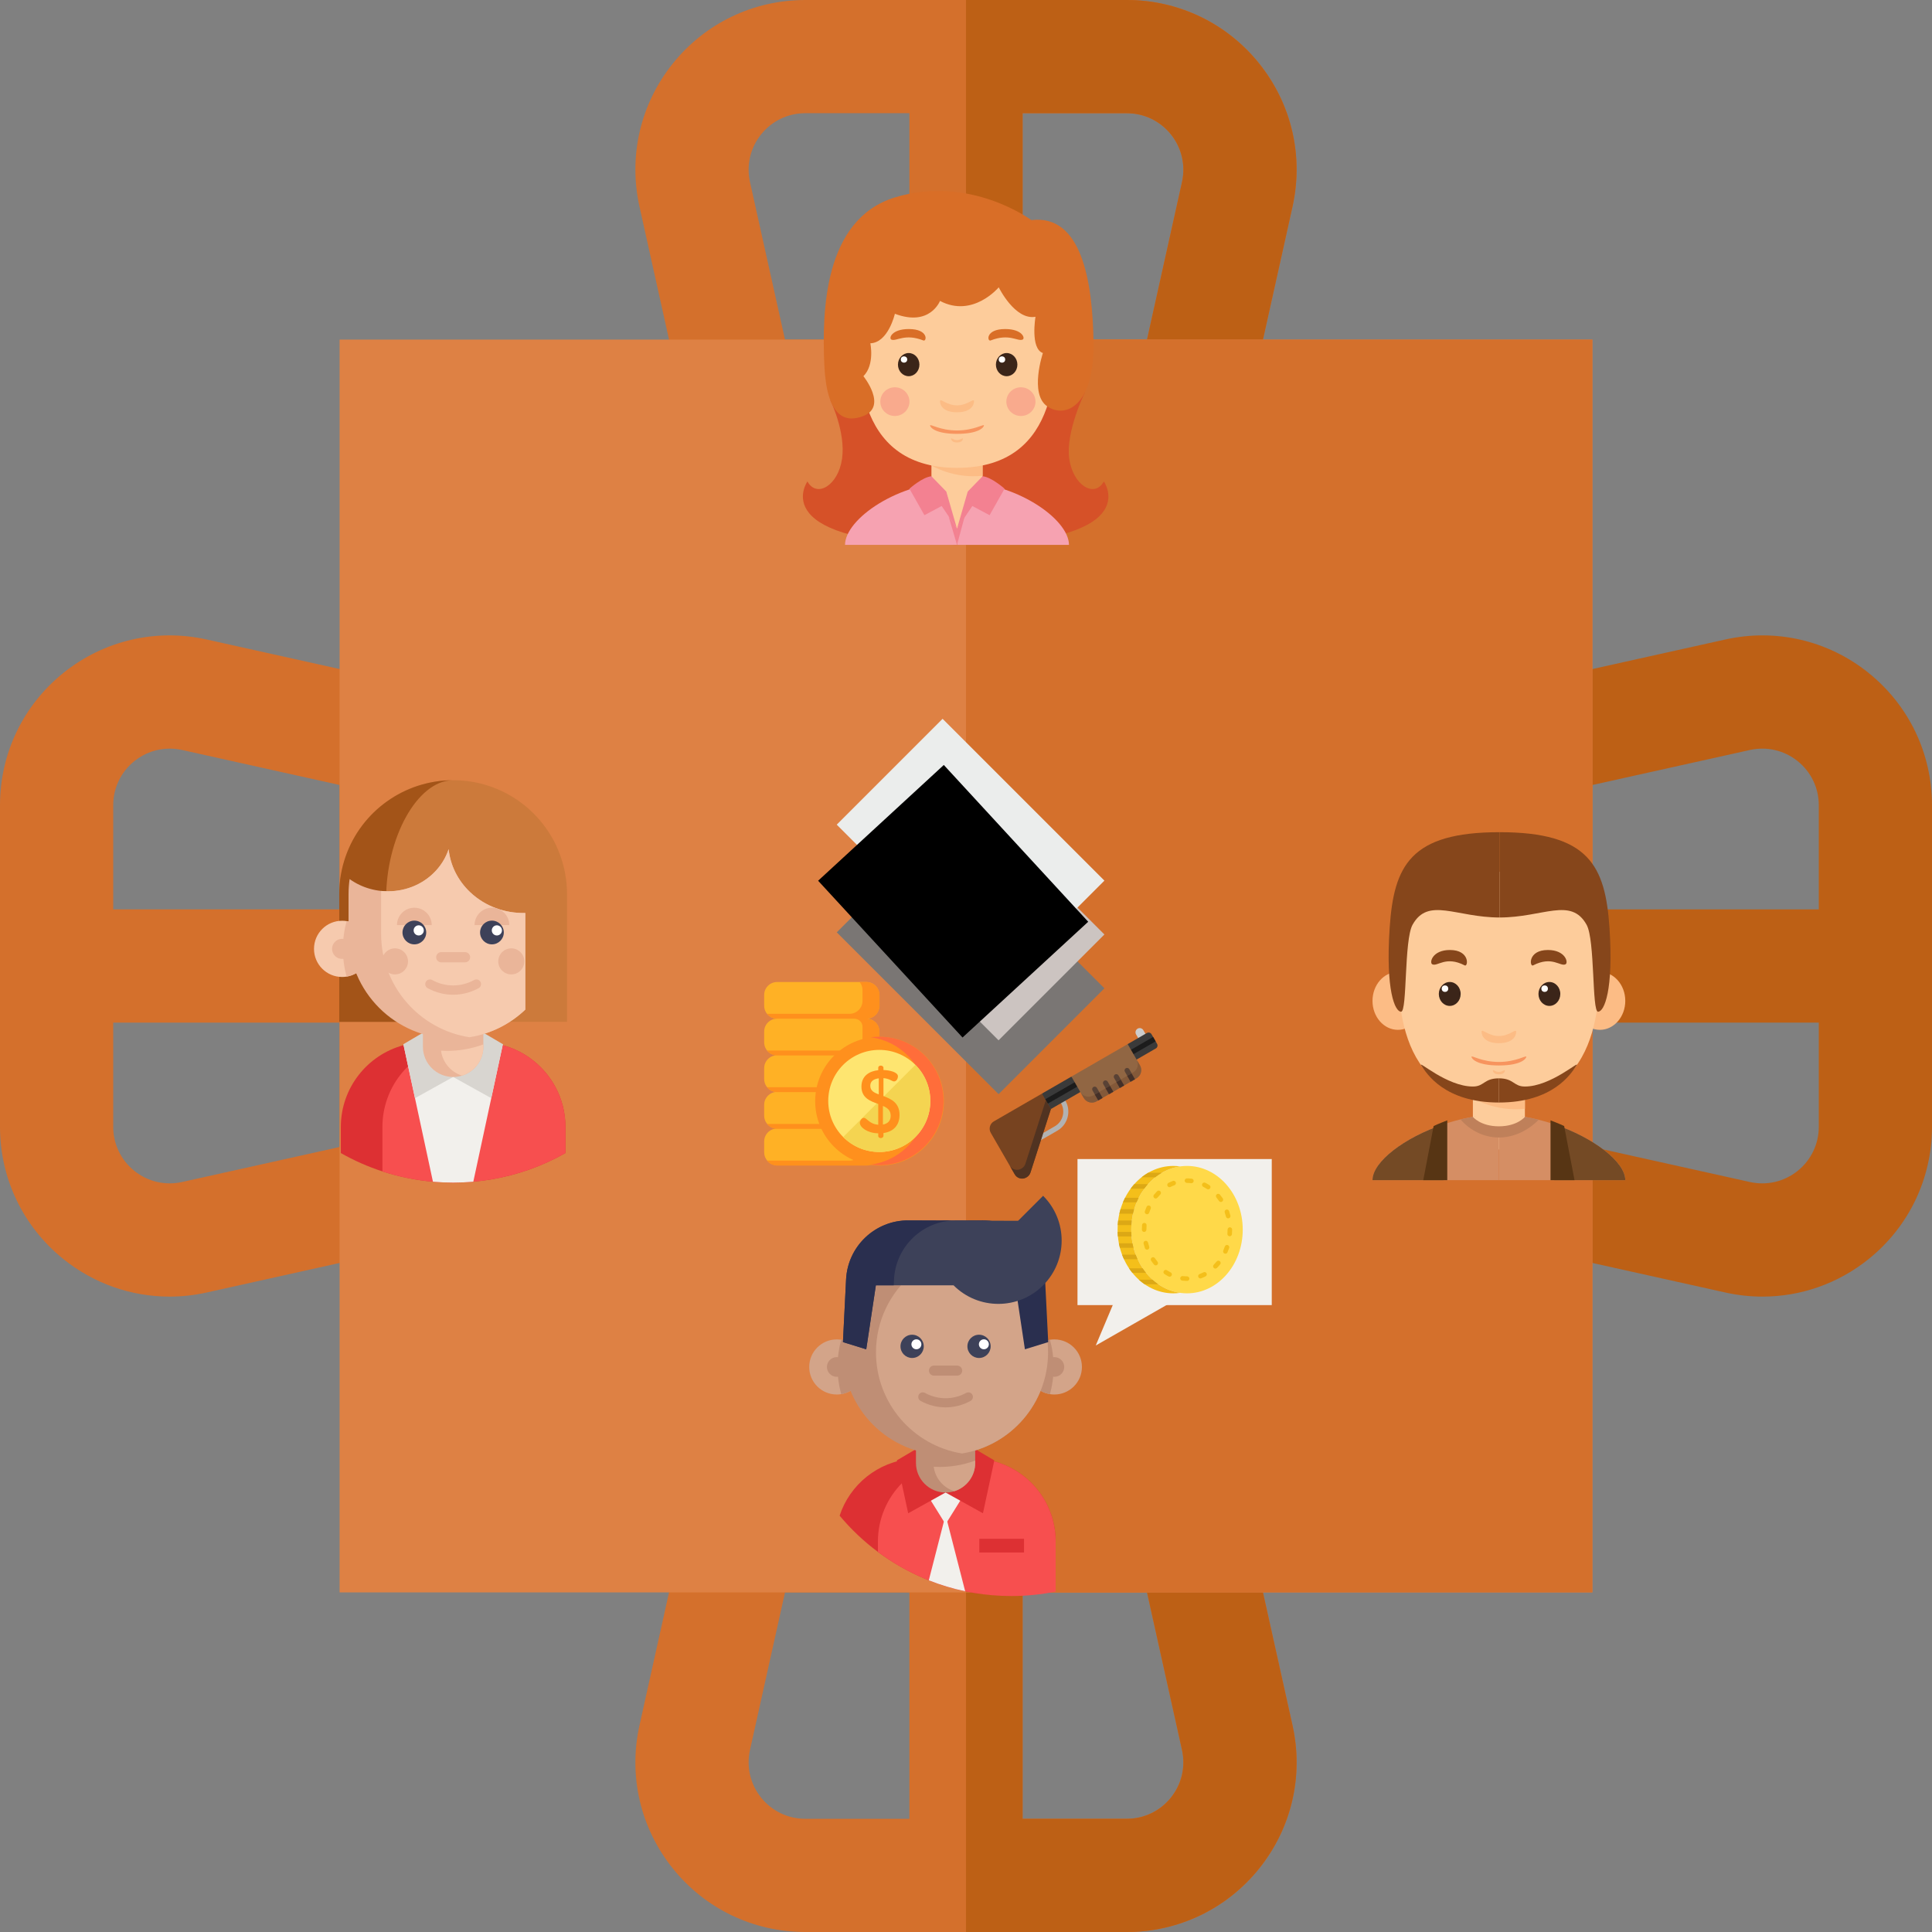 <?xml version="1.0" encoding="UTF-8" standalone="no"?>
<!-- Generator: Adobe Illustrator 19.0.0, SVG Export Plug-In . SVG Version: 6.00 Build 0)  -->

<svg
   xmlns:dc="http://purl.org/dc/elements/1.1/"
   xmlns:cc="http://creativecommons.org/ns#"
   xmlns:rdf="http://www.w3.org/1999/02/22-rdf-syntax-ns#"
   xmlns:svg="http://www.w3.org/2000/svg"
   xmlns="http://www.w3.org/2000/svg"
   xmlns:sodipodi="http://sodipodi.sourceforge.net/DTD/sodipodi-0.dtd"
   xmlns:inkscape="http://www.inkscape.org/namespaces/inkscape"
   version="1.1"
   id="Capa_1"
   x="0px"
   y="0px"
   viewBox="0 0 512 512"
   style="enable-background:new 0 0 512 512;"
   xml:space="preserve"
   sodipodi:docname="challenge02.svg"
   inkscape:version="0.92.4 (f8dce91, 2019-08-02)"
   inkscape:export-filename="/home/catalyst13/Documents/Kickstart/Homework/django_site/gun_on_the_mantle/static/img/setup.png"
   inkscape:export-xdpi="187.5"
   inkscape:export-ydpi="187.5"><rect x="0" y="0" width="512" height="512" fill="#808080" stroke="none"/><defs
   id="defs55" /><sodipodi:namedview
   pagecolor="#ffffff"
   bordercolor="#666666"
   borderopacity="1"
   objecttolerance="10"
   gridtolerance="10"
   guidetolerance="10"
   inkscape:pageopacity="0"
   inkscape:pageshadow="2"
   inkscape:window-width="1853"
   inkscape:window-height="1025"
   id="namedview53"
   showgrid="false"
   inkscape:zoom="1.6484375"
   inkscape:cx="251.34622"
   inkscape:cy="280.2654"
   inkscape:window-x="67"
   inkscape:window-y="27"
   inkscape:window-maximized="1"
   inkscape:current-layer="g8689" />
<g
   id="g6">
	<path
   style="fill:#D4702C;"
   d="M298.602,0h-85.203c-13.722,0-26.516,6.139-35.102,16.842s-11.803,24.525-8.826,37.919L183.967,120   h144.065l14.497-65.238c2.978-13.395-0.239-27.216-8.825-37.919S312.323,0,298.602,0z M198.755,48.254   c-0.992-4.465,0.08-9.072,2.942-12.64C204.56,32.046,208.824,30,213.398,30H241v60h-32.967L198.755,48.254z M313.244,48.254   L303.968,90H271V30h27.602c4.574,0,8.839,2.046,11.701,5.614C313.164,39.182,314.236,43.789,313.244,48.254z"
   id="path2" />
	<path
   style="fill:#D4702C;"
   d="M328.032,392H183.967l-14.497,65.238c-2.977,13.395,0.24,27.216,8.826,37.919   S199.677,512,213.398,512h85.203c13.722,0,26.517-6.139,35.103-16.843s11.803-24.525,8.825-37.919L328.032,392z M201.698,476.386   c-2.862-3.568-3.935-8.175-2.942-12.64L208.033,422H241v60h-27.602C208.824,482,204.56,479.954,201.698,476.386z M310.303,476.386   c-2.862,3.568-7.127,5.614-11.701,5.614H271v-60h32.968l9.276,41.747C314.236,468.211,313.164,472.818,310.303,476.386z"
   id="path4" />
</g>
<g
   id="g12">
	<path
   style="fill:#BD6015;"
   d="M256,120h72.032l14.497-65.238c2.978-13.395-0.239-27.216-8.825-37.919S312.323,0,298.602,0H256V120   z M298.602,30c4.574,0,8.839,2.046,11.701,5.614c2.861,3.568,3.934,8.174,2.941,12.64L303.968,90H271V30H298.602z"
   id="path8" />
	<path
   style="fill:#BD6015;"
   d="M328.032,392H256v120h42.602c13.722,0,26.517-6.139,35.103-16.843s11.803-24.525,8.825-37.919   L328.032,392z M310.303,476.386c-2.862,3.568-7.127,5.614-11.701,5.614H271v-60h32.968l9.276,41.747   C314.236,468.211,313.164,472.818,310.303,476.386z"
   id="path10" />
</g>
<path
   style="fill:#D4702C;"
   d="M16.842,178.296C6.139,186.882,0,199.677,0,213.398v85.203c0,13.722,6.139,26.516,16.842,35.102  c8.089,6.489,17.958,9.911,28.079,9.911c3.271,0,6.568-0.357,9.84-1.085L120,328.033V183.967L54.762,169.47  C41.367,166.491,27.546,169.71,16.842,178.296z M48.254,313.245c-4.466,0.991-9.072-0.081-12.64-2.942  C32.046,307.44,30,303.176,30,298.602V271h60v32.967L48.254,313.245z M90,241H30v-27.602c0-4.574,2.046-8.839,5.614-11.701  c2.696-2.163,5.986-3.304,9.359-3.304c1.09,0,2.189,0.119,3.28,0.361L90,208.033V241z"
   id="path14" />
<path
   style="fill:#BD6015;"
   d="M495.157,178.296c-10.703-8.586-24.526-11.803-37.919-8.826L392,183.967v144.065l65.238,14.497  c3.272,0.728,6.568,1.085,9.841,1.085c10.119,0,19.99-3.423,28.078-9.911c10.704-8.586,16.843-21.38,16.843-35.102v-85.203  C512,199.677,505.861,186.882,495.157,178.296z M463.746,198.755c4.466-0.991,9.071,0.08,12.64,2.942  c3.568,2.862,5.614,7.126,5.614,11.701V241h-60v-32.967L463.746,198.755z M476.386,310.302c-3.567,2.862-8.172,3.935-12.64,2.942  L422,303.967V271h60v27.602C482,303.176,479.954,307.44,476.386,310.302z"
   id="path16" />
<path
   style="fill:#DE8144;"
   d="M422,422H90V90h332V422z"
   id="path18" />
<path
   style="fill:#D4702C;"
   d="M422,422H256V90h166V422z"
   id="path20" />
<g
   id="g22">
</g>
<g
   id="g24">
</g>
<g
   id="g26">
</g>
<g
   id="g28">
</g>
<g
   id="g30">
</g>
<g
   id="g32">
</g>
<g
   id="g34">
</g>
<g
   id="g36">
</g>
<g
   id="g38">
</g>
<g
   id="g40">
</g>
<g
   id="g42">
</g>
<g
   id="g44">
</g>
<g
   id="g46">
</g>
<g
   id="g48">
</g>
<g
   id="g50">
</g>
<rect
   x="-392.159"
   y="-17.912"
   transform="rotate(-135)"
   style="fill:#7a7674;stroke-width:0.194"
   width="60.648"
   height="39.666"
   id="rect2" /><rect
   x="-382.068"
   y="-7.822"
   transform="rotate(-135)"
   style="fill:#ccc4c1;stroke-width:0.194"
   width="60.648"
   height="39.666"
   id="rect4" /><rect
   x="-371.977"
   y="2.267"
   transform="rotate(-135)"
   style="fill:#ebedec;stroke-width:0.194"
   width="60.648"
   height="39.666"
   id="rect6" /><g
   transform="matrix(0.194,0,0,0.194,207.477,190.49)"
   id="g12-3" /><g
   transform="matrix(0.194,0,0,0.194,207.477,190.49)"
   id="g14" /><g
   transform="matrix(0.194,0,0,0.194,207.477,190.49)"
   id="g16" /><g
   transform="matrix(0.194,0,0,0.194,207.477,190.49)"
   id="g18" /><g
   transform="matrix(0.194,0,0,0.194,207.477,190.49)"
   id="g20" /><g
   transform="matrix(0.194,0,0,0.194,207.477,190.49)"
   id="g22-6" /><g
   transform="matrix(0.194,0,0,0.194,207.477,190.49)"
   id="g24-7" /><g
   transform="matrix(0.194,0,0,0.194,207.477,190.49)"
   id="g26-5" /><g
   transform="matrix(0.194,0,0,0.194,207.477,190.49)"
   id="g28-3" /><g
   transform="matrix(0.194,0,0,0.194,207.477,190.49)"
   id="g30-5" /><g
   transform="matrix(0.194,0,0,0.194,207.477,190.49)"
   id="g32-6" /><g
   transform="matrix(0.194,0,0,0.194,207.477,190.49)"
   id="g34-2" /><g
   transform="matrix(0.194,0,0,0.194,207.477,190.49)"
   id="g36-9" /><g
   transform="matrix(0.194,0,0,0.194,207.477,190.49)"
   id="g38-1" /><g
   transform="matrix(0.194,0,0,0.194,207.477,190.49)"
   id="g40-2" /><g
   transform="matrix(0.194,0,0,0.194,207.477,190.49)"
   id="g42-7" /><flowRoot
   xml:space="preserve"
   id="flowRoot3772"
   style="font-style:normal;font-variant:normal;font-weight:normal;font-stretch:normal;font-size:85.333px;line-height:1.25;font-family:'Abyssinica SIL';-inkscape-font-specification:'Abyssinica SIL';letter-spacing:0px;word-spacing:0px;fill:#000000;fill-opacity:1;stroke:none"
   transform="matrix(0.14,0.152,-0.152,0.14,242.333,160.527)"><flowRegion
     id="flowRegion3774"
     style="font-size:85.333px"><rect
       id="rect3776"
       width="273.349"
       height="219.113"
       x="175.724"
       y="110.641"
       style="font-size:85.333px" /></flowRegion><flowPara
     id="flowPara3778"
     style="font-style:normal;font-variant:normal;font-weight:normal;font-stretch:normal;font-size:85.333px;font-family:'Courier Prime';-inkscape-font-specification:'Courier Prime'">DECK</flowPara></flowRoot><path
   inkscape:connector-curvature="0"
   style="fill:#ffb125;stroke-width:0.095"
   d="m 233.017,266.525 v -2.851 c 0,-1.893 -1.535,-3.428 -3.428,-3.428 h -23.648 c -1.893,0 -3.428,1.535 -3.428,3.428 v 2.851 c 0,1.893 1.535,3.428 3.428,3.428 -1.893,0 -3.428,1.535 -3.428,3.428 v 2.851 c 0,1.893 1.535,3.428 3.428,3.428 -1.893,0 -3.428,1.535 -3.428,3.428 v 2.851 c 0,1.893 1.535,3.428 3.428,3.428 -1.893,0 -3.428,1.535 -3.428,3.428 v 2.851 c 0,1.893 1.535,3.428 3.428,3.428 -1.893,0 -3.428,1.535 -3.428,3.428 v 2.851 c 0,1.893 1.535,3.428 3.428,3.428 h 23.648 c 1.893,0 3.428,-1.535 3.428,-3.428 v -2.851 c 0,-1.893 -1.535,-3.428 -3.428,-3.428 1.893,0 3.428,-1.535 3.428,-3.428 v -2.851 c 0,-1.893 -1.535,-3.428 -3.428,-3.428 1.893,0 3.428,-1.535 3.428,-3.428 v -2.851 c 0,-1.893 -1.535,-3.428 -3.428,-3.428 1.893,0 3.428,-1.535 3.428,-3.428 v -2.851 c 0,-1.893 -1.535,-3.428 -3.428,-3.428 1.893,0 3.428,-1.535 3.428,-3.428 z"
   id="path2-0" /><g
   transform="matrix(0.095,0,0,0.095,202.009,260.246)"
   id="g8"><path
     inkscape:connector-curvature="0"
     style="fill:#ff901d"
     d="m 315.316,92.977 c 0.006,-0.005 0.011,-0.011 0.017,-0.016 0.421,-0.384 0.833,-0.777 1.235,-1.18 0.011,-0.011 0.021,-0.023 0.032,-0.034 0.396,-0.398 0.784,-0.805 1.162,-1.221 0.023,-0.025 0.044,-0.052 0.066,-0.077 0.364,-0.403 0.72,-0.813 1.066,-1.233 0.049,-0.06 0.095,-0.123 0.144,-0.183 0.316,-0.388 0.627,-0.78 0.927,-1.182 0.057,-0.077 0.11,-0.157 0.166,-0.234 0.286,-0.39 0.569,-0.782 0.84,-1.183 0.057,-0.085 0.11,-0.174 0.167,-0.26 0.263,-0.397 0.523,-0.796 0.771,-1.204 0.074,-0.123 0.142,-0.25 0.215,-0.374 0.223,-0.377 0.445,-0.754 0.654,-1.139 0.072,-0.133 0.137,-0.271 0.208,-0.405 0.2,-0.381 0.401,-0.762 0.589,-1.151 0.078,-0.163 0.148,-0.331 0.224,-0.496 0.17,-0.366 0.341,-0.732 0.499,-1.105 0.076,-0.181 0.143,-0.366 0.216,-0.548 0.146,-0.362 0.295,-0.723 0.43,-1.091 0.08,-0.219 0.149,-0.443 0.224,-0.663 0.116,-0.338 0.237,-0.673 0.343,-1.015 0.08,-0.256 0.146,-0.518 0.22,-0.777 0.089,-0.312 0.185,-0.622 0.266,-0.937 0.079,-0.309 0.145,-0.624 0.216,-0.937 0.062,-0.271 0.131,-0.538 0.187,-0.811 0.067,-0.327 0.119,-0.66 0.177,-0.99 0.046,-0.263 0.1,-0.524 0.141,-0.79 0.046,-0.303 0.078,-0.611 0.116,-0.917 0.038,-0.297 0.083,-0.593 0.113,-0.892 0.033,-0.325 0.05,-0.655 0.075,-0.983 0.021,-0.284 0.05,-0.566 0.065,-0.852 0.031,-0.616 0.047,-1.236 0.047,-1.859 V 36.162 C 327.133,16.19 310.943,0 290.971,0 h -19.179 c 4.894,6.168 7.824,13.965 7.824,22.451 v 30.076 c 0,19.972 -16.19,36.162 -36.162,36.162 H 13.148 c 2.058,2.594 4.465,4.899 7.149,6.845 0.043,0.031 0.086,0.061 0.129,0.092 0.476,0.342 0.961,0.672 1.454,0.991 0.08,0.052 0.161,0.104 0.242,0.155 0.469,0.298 0.945,0.585 1.428,0.862 0.09,0.051 0.178,0.104 0.269,0.154 0.503,0.283 1.015,0.553 1.533,0.812 0.064,0.032 0.127,0.066 0.191,0.098 1.183,0.583 2.402,1.104 3.654,1.556 0.053,0.019 0.108,0.035 0.161,0.054 0.546,0.195 1.098,0.376 1.655,0.545 0.177,0.053 0.356,0.101 0.534,0.152 0.44,0.126 0.882,0.245 1.328,0.355 0.221,0.054 0.444,0.104 0.666,0.154 0.412,0.093 0.828,0.178 1.245,0.257 0.24,0.045 0.479,0.089 0.72,0.129 0.415,0.069 0.832,0.129 1.252,0.183 0.241,0.031 0.481,0.065 0.723,0.092 0.449,0.05 0.902,0.086 1.356,0.119 0.212,0.015 0.423,0.037 0.636,0.048 0.667,0.037 1.337,0.059 2.013,0.059 h 215.449 c 12.337,0 22.596,9.856 22.681,22.192 0.001,0.085 0.001,0.169 0.001,0.254 v 30.076 c 0,19.972 -16.19,36.162 -36.162,36.162 H 13.148 c 2.481,3.127 5.468,5.835 8.836,7.999 0.008,0.005 0.017,0.011 0.025,0.016 0.553,0.355 1.116,0.694 1.689,1.019 0.009,0.005 0.017,0.01 0.026,0.015 2.313,1.309 4.786,2.369 7.38,3.146 0.064,0.019 0.128,0.036 0.192,0.055 0.559,0.164 1.124,0.315 1.693,0.452 0.125,0.03 0.252,0.058 0.378,0.087 0.519,0.119 1.043,0.227 1.57,0.324 0.145,0.027 0.29,0.053 0.435,0.078 0.53,0.09 1.063,0.168 1.601,0.235 0.133,0.017 0.266,0.036 0.399,0.051 0.605,0.069 1.215,0.122 1.829,0.16 0.06,0.004 0.12,0.01 0.18,0.014 0.696,0.04 1.397,0.061 2.103,0.061 h 215.448 c 12.326,0 22.572,9.841 22.681,22.166 10e-4,0.096 10e-4,0.193 10e-4,0.289 v 30.076 c 0,19.972 -16.19,36.162 -36.162,36.162 H 13.148 c 6.624,8.35 16.852,13.711 28.338,13.711 h 215.449 c 12.337,0 22.595,9.856 22.681,22.192 0.001,0.086 0.001,0.172 0.001,0.259 v 30.076 c 0,19.972 -16.19,36.162 -36.162,36.162 H 13.148 c 6.624,8.35 16.852,13.711 28.338,13.711 h 215.449 c 12.337,0 22.595,9.856 22.681,22.192 0.001,0.086 0.001,0.172 0.001,0.259 v 30.076 c 0,19.972 -16.19,36.162 -36.162,36.162 H 13.148 C 19.772,506.639 30,512 41.486,512 h 249.486 c 19.972,0 36.162,-16.19 36.162,-36.162 v -30.076 c 0,-19.972 -16.19,-36.162 -36.162,-36.162 19.972,0 36.162,-16.19 36.162,-36.162 v -30.076 c 0,-19.972 -16.19,-36.162 -36.162,-36.162 19.972,0 36.162,-16.19 36.162,-36.162 v -30.076 c 0,-19.972 -16.19,-36.162 -36.162,-36.162 l -0.072,-0.004 h 0.072 c 19.972,0 36.162,-16.19 36.162,-36.162 v -30.072 c 0,-19.972 -16.19,-36.162 -36.162,-36.162 0.028,0 0.056,-0.002 0.085,-0.002 9.343,-0.022 17.853,-3.586 24.259,-9.421 z"
     id="path4-9" /><circle
     style="fill:#ff901d"
     cx="327.137"
     cy="332.46"
     r="179.54"
     id="circle6" /></g><path
   inkscape:connector-curvature="0"
   style="fill:#ff6d3a;stroke-width:0.095"
   d="m 233.017,274.742 c -0.763,0 -1.515,0.051 -2.252,0.149 8.334,1.102 14.766,8.234 14.766,16.869 0,8.635 -6.432,15.767 -14.766,16.869 0.737,0.098 1.488,0.149 2.252,0.149 9.399,0 17.018,-7.619 17.018,-17.018 0,-9.399 -7.619,-17.018 -17.018,-17.018 z"
   id="path10-3" /><circle
   style="fill:#fee570;stroke-width:0.095"
   cx="233.018"
   cy="291.759"
   r="13.527"
   id="circle12" /><path
   inkscape:connector-curvature="0"
   style="fill:#f4d451;stroke-width:0.095"
   d="m 242.583,301.325 c 5.283,-5.283 5.283,-13.848 0,-19.13 l -19.13,19.13 c 5.283,5.283 13.848,5.283 19.13,0 z"
   id="path14-6" /><path
   inkscape:connector-curvature="0"
   style="fill:#ff901d;stroke-width:0.095"
   d="m 232.742,300.341 c -2.905,-0.047 -4.873,-1.617 -4.873,-2.765 0,-0.562 0.492,-1.335 1.078,-1.335 0.773,0 1.406,1.64 3.795,1.827 v -5.506 c -2.108,-0.75 -4.451,-1.593 -4.451,-4.592 0,-2.952 2.226,-4.123 4.451,-4.358 v -0.679 c 0,-0.281 0.281,-0.539 0.679,-0.539 0.351,0 0.703,0.258 0.703,0.539 v 0.633 c 1.593,0.047 3.842,0.539 3.842,1.687 0,0.445 -0.328,1.335 -1.031,1.335 -0.562,0 -1.171,-0.75 -2.811,-0.867 v 4.756 c 2.038,0.75 4.264,1.781 4.264,4.967 0,2.882 -1.734,4.475 -4.264,4.826 v 0.796 c 0,0.281 -0.351,0.539 -0.703,0.539 -0.398,0 -0.679,-0.258 -0.679,-0.539 v -0.726 z m 0.141,-10.308 v -4.264 c -1.312,0.164 -2.249,0.75 -2.249,1.968 2e-4,1.335 1.007,1.827 2.249,2.296 z m 1.101,3.046 v 4.943 c 1.265,-0.234 2.062,-0.984 2.062,-2.319 0,-1.476 -0.914,-2.132 -2.062,-2.624 z"
   id="path16-0" /><g
   transform="matrix(0.095,0,0,0.095,202.009,260.246)"
   id="g18-6" /><g
   transform="matrix(0.095,0,0,0.095,202.009,260.246)"
   id="g20-2" /><g
   transform="matrix(0.095,0,0,0.095,202.009,260.246)"
   id="g22-61" /><g
   transform="matrix(0.095,0,0,0.095,202.009,260.246)"
   id="g24-8" /><g
   transform="matrix(0.095,0,0,0.095,202.009,260.246)"
   id="g26-7" /><g
   transform="matrix(0.095,0,0,0.095,202.009,260.246)"
   id="g28-9" /><g
   transform="matrix(0.095,0,0,0.095,202.009,260.246)"
   id="g30-2" /><g
   transform="matrix(0.095,0,0,0.095,202.009,260.246)"
   id="g32-0" /><g
   transform="matrix(0.095,0,0,0.095,202.009,260.246)"
   id="g34-23" /><g
   transform="matrix(0.095,0,0,0.095,202.009,260.246)"
   id="g36-7" /><g
   transform="matrix(0.095,0,0,0.095,202.009,260.246)"
   id="g38-5" /><g
   transform="matrix(0.095,0,0,0.095,202.009,260.246)"
   id="g40-9" /><g
   transform="matrix(0.095,0,0,0.095,202.009,260.246)"
   id="g42-2" /><g
   transform="matrix(0.095,0,0,0.095,202.009,260.246)"
   id="g44-2" /><g
   transform="matrix(0.095,0,0,0.095,202.009,260.246)"
   id="g46-8" /><path
   inkscape:connector-curvature="0"
   style="fill:#b2b2b2;stroke-width:0.087"
   d="m 275.091,302.49 c -0.232,0 -0.458,-0.12 -0.582,-0.336 -0.185,-0.321 -0.075,-0.731 0.246,-0.917 l 4.783,-2.76 c 2.14,-1.235 2.875,-3.981 1.64,-6.121 -0.185,-0.321 -0.075,-0.732 0.246,-0.917 0.321,-0.185 0.732,-0.075 0.917,0.246 1.605,2.781 0.649,6.349 -2.131,7.955 l -4.784,2.76 c -0.106,0.061 -0.221,0.09 -0.335,0.09 z m 0,0"
   id="path2-9" /><path
   inkscape:connector-curvature="0"
   style="fill:#cccccc;stroke-width:0.087"
   d="m 301.478,272.603 c 0.533,-0.308 1.215,-0.125 1.523,0.408 l 0.558,0.966 -0.652,1.011 -1.279,0.104 -0.558,-0.966 c -0.308,-0.534 -0.125,-1.215 0.408,-1.523 z m 0,0"
   id="path4-7" /><path
   inkscape:connector-curvature="0"
   style="fill:#3a3a3a;stroke-width:0.087"
   d="m 306.31,277.848 -5.1,2.944 h -1.302 l -1.585,-2.623 0.523,-1.472 5.099,-2.944 c 0.427,-0.247 0.973,-0.1 1.219,0.326 l 1.472,2.55 c 0.247,0.426 0.1,0.972 -0.326,1.218 z m 0,0"
   id="path6" /><path
   inkscape:connector-curvature="0"
   style="fill:#1c1c1c;stroke-width:0.087"
   d="m 306.256,275.972 -5.869,3.393 -0.093,0.054 c -0.106,0.061 -0.221,0.09 -0.335,0.09 -0.232,0 -0.457,-0.121 -0.582,-0.337 -0.185,-0.32 -0.075,-0.731 0.245,-0.916 l 0.093,-0.054 5.869,-3.393 z m 0,0"
   id="path8-3" /><path
   inkscape:connector-curvature="0"
   style="fill:#3a3a3a;stroke-width:0.087"
   d="m 286.299,289.401 -7.803,4.505 -2.189,-1.18 -0.175,-2.915 7.803,-4.505 2.099,1.781 z m 0,0"
   id="path10-6" /><path
   inkscape:connector-curvature="0"
   style="fill:#1c1c1c;stroke-width:0.087"
   d="m 277.337,292.569 c -0.232,0 -0.458,-0.12 -0.582,-0.336 -0.185,-0.321 -0.075,-0.731 0.246,-0.917 l 7.765,-4.483 c 0.321,-0.186 0.731,-0.076 0.917,0.246 0.186,0.321 0.076,0.731 -0.246,0.917 l -7.764,4.483 c -0.106,0.061 -0.221,0.09 -0.335,0.09 z m 0,0"
   id="path12" /><path
   inkscape:connector-curvature="0"
   style="fill:#774320;stroke-width:0.087"
   d="m 263.384,297.172 12.748,-7.36 2.364,4.095 -5.412,16.828 c -0.169,0.527 -0.529,0.972 -1.008,1.249 l -0.105,0.06 c -1.067,0.616 -2.431,0.25 -3.047,-0.816 l -6.356,-11.009 c -0.616,-1.067 -0.25,-2.431 0.817,-3.047 z m 0,0"
   id="path14-1" /><path
   inkscape:connector-curvature="0"
   style="fill:#916643;stroke-width:0.087"
   d="m 301.188,285.749 -10.585,6.112 c -1.194,0.689 -2.722,0.28 -3.412,-0.915 l -3.256,-5.64 14.912,-8.608 3.257,5.639 c 0.689,1.195 0.28,2.723 -0.915,3.412 z m 0,0"
   id="path16-2" /><g
   transform="matrix(0.087,0,0,0.087,262.268,272.453)"
   style="fill:#594235"
   id="g26-9"><path
     inkscape:connector-curvature="0"
     d="m 344.359,212.828 -13.383,7.723 -17.711,-30.676 c -2.141,-3.699 -0.875,-8.418 2.824,-10.559 3.699,-2.133 8.418,-0.867 10.559,2.832 z m 0,0"
     id="path18-3" /><path
     inkscape:connector-curvature="0"
     d="m 377.254,193.832 -13.383,7.727 -17.711,-30.68 c -2.133,-3.699 -0.863,-8.418 2.836,-10.551 3.688,-2.141 8.414,-0.875 10.547,2.824 z m 0,0"
     id="path20-1" /><path
     inkscape:connector-curvature="0"
     d="m 410.156,174.832 -13.383,7.727 -17.707,-30.68 c -2.133,-3.688 -0.879,-8.414 2.82,-10.547 3.699,-2.133 8.43,-0.867 10.559,2.824 z m 0,0"
     id="path22" /><path
     inkscape:connector-curvature="0"
     d="m 443.059,155.836 -13.391,7.727 -17.711,-30.668 c -2.129,-3.695 -0.863,-8.426 2.836,-10.559 3.695,-2.133 8.414,-0.863 10.547,2.832 z m 0,0"
     id="path24" /></g><path
   inkscape:connector-curvature="0"
   style="fill:#513321;stroke-width:0.087"
   d="m 277.153,291.581 1.343,2.326 -5.412,16.828 c -0.17,0.527 -0.529,0.972 -1.008,1.249 l -0.105,0.061 c -1.067,0.616 -2.431,0.25 -3.047,-0.817 l -1.343,-2.326 c 0.616,1.067 1.98,1.433 3.047,0.817 l 0.105,-0.061 c 0.479,-0.277 0.838,-0.722 1.008,-1.249 z m 0,0"
   id="path28" /><path
   inkscape:connector-curvature="0"
   style="fill:#845939;stroke-width:0.087"
   d="m 301.207,280.787 0.895,1.55 c 0.689,1.195 0.28,2.723 -0.915,3.412 l -10.585,6.112 c -1.194,0.689 -2.722,0.28 -3.412,-0.915 l -0.895,-1.55 c 0.69,1.195 2.218,1.604 3.412,0.915 l 10.585,-6.112 c 1.195,-0.689 1.604,-2.217 0.915,-3.412 z m 0,0"
   id="path30" /><path
   inkscape:connector-curvature="0"
   style="fill:#443028;stroke-width:0.087"
   d="m 290.131,290.066 1.162,-0.671 0.895,1.55 -1.162,0.671 z m 0,0"
   id="path32" /><path
   inkscape:connector-curvature="0"
   style="fill:#443028;stroke-width:0.087"
   d="m 292.989,288.416 1.163,-0.671 0.895,1.55 -1.163,0.671 z m 0,0"
   id="path34" /><path
   inkscape:connector-curvature="0"
   style="fill:#443028;stroke-width:0.087"
   d="m 295.847,286.765 1.163,-0.671 0.895,1.55 -1.162,0.671 z m 0,0"
   id="path36" /><path
   inkscape:connector-curvature="0"
   style="fill:#443028;stroke-width:0.087"
   d="m 300.765,285.993 -1.163,0.671 -0.895,-1.55 1.163,-0.671 z m 0,0"
   id="path38" /><g
   transform="matrix(0.17,0,0,0.17,264.798,323.039)"
   id="g22-0" /><g
   transform="matrix(0.17,0,0,0.17,264.798,323.039)"
   id="g26-6" /><g
   transform="matrix(0.17,0,0,0.17,264.798,323.039)"
   id="g28-32" /><g
   transform="matrix(0.17,0,0,0.17,264.798,323.039)"
   id="g30-0" /><g
   transform="matrix(0.17,0,0,0.17,264.798,323.039)"
   id="g32-61" /><g
   transform="matrix(0.17,0,0,0.17,264.798,323.039)"
   id="g34-5" /><g
   transform="matrix(0.17,0,0,0.17,264.798,323.039)"
   id="g36-5" /><g
   transform="matrix(0.17,0,0,0.17,264.798,323.039)"
   id="g38-4" /><g
   transform="matrix(0.17,0,0,0.17,264.798,323.039)"
   id="g40-7" /><g
   transform="matrix(0.17,0,0,0.17,264.798,323.039)"
   id="g42-6" /><g
   transform="matrix(0.17,0,0,0.17,264.798,323.039)"
   id="g44-5" /><g
   transform="matrix(0.17,0,0,0.17,264.798,323.039)"
   id="g46-6" /><g
   transform="matrix(0.17,0,0,0.17,264.798,323.039)"
   id="g48-9" /><g
   transform="matrix(0.17,0,0,0.17,264.798,323.039)"
   id="g50-3" /><g
   transform="matrix(0.17,0,0,0.17,264.798,323.039)"
   id="g52" /><g
   transform="matrix(0.17,0,0,0.17,264.798,323.039)"
   id="g54" /><g
   id="g518"
   transform="matrix(0.236,0,0,0.236,-38.648,10.453)"><g
     id="g545"
     transform="translate(416.602,771.675)"><path
       style="fill:#dd3033"
       inkscape:connector-curvature="0"
       d="m 382.121,449.574 v 29.246 c -25.547,14.504 -53.844,24.723 -83.906,29.707 -6.445,1.066 -12.965,1.902 -19.559,2.477 -4.109,0.367 -8.246,0.629 -12.414,0.785 -3.398,0.145 -6.812,0.207 -10.242,0.207 -7.648,0 -15.203,-0.332 -22.672,-0.992 -18.953,-1.66 -37.312,-5.391 -54.859,-10.961 -0.625,-0.199 -1.262,-0.406 -1.891,-0.617 -16.34,-5.316 -31.973,-12.254 -46.695,-20.605 v -29.246 c 0,-44.012 29.883,-81.039 70.477,-91.898 1.484,-0.395 2.98,-0.762 4.496,-1.086 4.031,-0.879 8.168,-1.484 12.379,-1.828 2.57,-0.211 5.164,-0.312 7.785,-0.312 h 61.953 c 6.926,0 13.676,0.73 20.176,2.141 0.375,0.074 0.754,0.156 1.117,0.242 1.098,0.25 2.195,0.52 3.273,0.812 0.031,0.012 0.051,0.012 0.082,0.023 10.711,2.863 20.68,7.555 29.539,13.707 24.754,17.18 40.961,45.797 40.961,78.199 z m 0,0"
       id="path419" /><path
       style="fill:#f74f4f"
       inkscape:connector-curvature="0"
       d="m 382.121,449.574 v 29.246 c -25.547,14.504 -53.844,24.723 -83.906,29.707 -6.445,1.066 -12.965,1.902 -19.559,2.477 -4.109,0.367 -8.246,0.629 -12.414,0.785 -3.398,0.145 -6.812,0.207 -10.242,0.207 -7.648,0 -15.203,-0.332 -22.672,-0.992 -18.953,-1.66 -37.312,-5.391 -54.859,-10.961 -0.625,-0.199 -1.262,-0.406 -1.891,-0.617 v -49.852 c 0,-44.012 29.887,-81.039 70.48,-91.898 1.484,-0.395 2.977,-0.762 4.492,-1.086 4.031,-0.879 8.172,-1.484 12.383,-1.828 2.57,-0.211 5.16,-0.312 7.781,-0.312 h 15.258 c 6.926,0 13.676,0.73 20.176,2.141 0.375,0.074 0.754,0.156 1.117,0.242 1.098,0.25 2.195,0.52 3.273,0.812 0.031,0.012 0.051,0.012 0.082,0.023 10.711,2.863 20.68,7.555 29.539,13.707 24.754,17.18 40.961,45.797 40.961,78.199 z m 0,0"
       id="path421" /><path
       style="fill:#f2f0ec"
       inkscape:connector-curvature="0"
       d="m 311.848,356.59 -0.23,1.074 -32.965,153.34 c -7.461,0.656 -15.027,0.992 -22.652,0.992 -7.648,0 -15.203,-0.336 -22.676,-0.992 l -32.965,-153.328 -0.23,-1.086 z m 0,0"
       id="path423" /><path
       style="fill:#d8d5d0"
       inkscape:connector-curvature="0"
       d="m 255.988,393.391 -42.832,23.805 -13.027,-60.602 26.613,-15.676"
       id="path425" /><path
       style="fill:#d8d5d0"
       inkscape:connector-curvature="0"
       d="m 255.988,393.391 42.828,23.805 13.031,-60.602 -26.613,-15.676"
       id="path427" /><path
       style="fill:#cc7a3b"
       inkscape:connector-curvature="0"
       d="M 128.109,331.512 V 188.039 c 0,-14.578 2.434,-28.863 7.23,-42.453 17.957,-51.102 66.445,-85.441 120.656,-85.441 6.715,0 13.414,0.52 19.922,1.547 29.785,4.652 57.109,19.855 76.922,42.809 20.02,23.191 31.047,52.859 31.047,83.539 v 143.473"
       id="path429" /><path
       style="fill:#a35418"
       inkscape:connector-curvature="0"
       d="m 180.719,193.641 c 0,50.75 29.715,109.461 46.035,137.871 H 128.105 V 188.039 c 0,-14.578 2.438,-28.859 7.23,-42.453 17.848,-50.805 65.891,-85.043 119.727,-85.43 -39.32,0.98 -74.344,64.059 -74.344,133.484 z m 0,0"
       id="path431" /><path
       style="fill:#eab599"
       inkscape:connector-curvature="0"
       d="m 289.941,317.801 v 41.652 c 0,15.25 -10.055,28.141 -23.902,32.422 -3.172,0.984 -6.551,1.516 -10.043,1.516 -18.746,0 -33.938,-15.191 -33.938,-33.938 v -41.652 z m 0,0"
       id="path433" /><path
       style="fill:#f6caae"
       inkscape:connector-curvature="0"
       d="m 289.941,356.816 v 2.637 c 0,15.25 -10.055,28.141 -23.902,32.422 -12.496,-3.84 -21.895,-14.707 -23.629,-28 2.27,0.137 4.547,0.207 6.84,0.207 6.422,0 12.715,-0.508 18.848,-1.516 7.555,-1.215 14.855,-3.156 21.844,-5.75 z m 0,0"
       id="path435" /><path
       style="fill:#f6caae"
       inkscape:connector-curvature="0"
       d="m 162.891,249.531 c 0,15.715 -11.48,28.742 -26.508,31.16 -1.645,0.266 -3.332,0.406 -5.059,0.406 -17.438,0 -31.563,-14.129 -31.563,-31.566 0,-17.438 14.125,-31.562 31.563,-31.562 1.727,0 3.414,0.137 5.059,0.402 15.027,2.418 26.508,15.449 26.508,31.16 z m 0,0"
       id="path437" /><path
       style="fill:#eab599"
       inkscape:connector-curvature="0"
       d="m 162.891,249.531 c 0,15.715 -11.48,28.742 -26.508,31.16 -2.73,-9.926 -4.191,-20.375 -4.191,-31.16 0,-10.781 1.457,-21.23 4.191,-31.16 15.027,2.418 26.508,15.449 26.508,31.16 z m 0,0"
       id="path439" /><path
       style="fill:#eab599"
       inkscape:connector-curvature="0"
       d="m 142.609,249.531 c 0,6.23 -5.051,11.281 -11.285,11.281 -6.23,0 -11.281,-5.051 -11.281,-11.281 0,-6.23 5.051,-11.281 11.281,-11.281 6.234,0 11.285,5.051 11.285,11.281 z m 0,0"
       id="path441" /><path
       style="fill:#eab599"
       inkscape:connector-curvature="0"
       d="m 337.047,209.227 v 108.504 c -16.77,16.008 -38.273,27.094 -62.203,30.949 -0.188,0.031 -0.387,0.062 -0.574,0.094 -5.945,0.949 -12.047,1.422 -18.273,1.422 -64.859,0 -117.438,-52.578 -117.438,-117.438 v -44.719 c 0,-5.727 0.406,-11.359 1.203,-16.867 27.938,20.094 68,18.109 93.527,-6.016 8.453,-7.984 14.324,-17.492 17.648,-27.578 1.848,17.66 9.926,34.848 24.242,48.379 17.039,16.094 39.559,23.855 61.867,23.27 z m 0,0"
       id="path443" /><path
       style="fill:#f6caae"
       inkscape:connector-curvature="0"
       d="m 337.047,209.227 v 108.504 c -16.77,16.008 -38.273,27.094 -62.203,30.949 -0.188,0.031 -0.387,0.062 -0.574,0.094 -56.172,-8.777 -99.141,-57.387 -99.141,-116.016 v -44.719 c 0,-1.191 0.023,-2.375 0.062,-3.555 20.711,2.121 42.215,-4.316 58.098,-19.328 8.453,-7.984 14.324,-17.492 17.648,-27.578 1.848,17.66 9.926,34.848 24.242,48.379 17.039,16.094 39.559,23.855 61.867,23.27 z m 0,0"
       id="path445" /><path
       style="fill:#eab599"
       inkscape:connector-curvature="0"
       d="m 319.066,222.84 c 0,-10.77 -8.73,-19.504 -19.504,-19.504 -10.77,0 -19.504,8.73 -19.504,19.504"
       id="path447" /><path
       style="fill:#eab599"
       inkscape:connector-curvature="0"
       d="m 231.949,222.84 c 0,-10.77 -8.73,-19.504 -19.504,-19.504 -10.773,0 -19.504,8.73 -19.504,19.504"
       id="path449" /><path
       style="fill:#3d4159"
       inkscape:connector-curvature="0"
       d="m 225.77,231.145 c 0,7.359 -5.965,13.324 -13.324,13.324 -7.355,0 -13.32,-5.965 -13.32,-13.324 0,-7.359 5.965,-13.32 13.32,-13.32 7.359,0 13.324,5.961 13.324,13.32 z m 0,0"
       id="path451" /><path
       style="fill:#3d4159"
       inkscape:connector-curvature="0"
       d="m 312.887,231.145 c 0,7.359 -5.965,13.324 -13.324,13.324 -7.355,0 -13.32,-5.965 -13.32,-13.324 0,-7.359 5.965,-13.32 13.32,-13.32 7.359,0 13.324,5.961 13.324,13.32 z m 0,0"
       id="path453" /><path
       style="fill:#eab599"
       inkscape:connector-curvature="0"
       d="m 269.328,264.688 h -26.645 c -3.176,0 -5.75,-2.574 -5.75,-5.746 0,-3.176 2.574,-5.746 5.75,-5.746 h 26.645 c 3.172,0 5.746,2.57 5.746,5.746 0,3.172 -2.574,5.746 -5.746,5.746 z m 0,0"
       id="path455" /><path
       style="fill:#eab599"
       inkscape:connector-curvature="0"
       d="m 256.004,301.047 c -9.832,0 -19.668,-2.465 -28.633,-7.391 -2.527,-1.391 -3.449,-4.566 -2.059,-7.098 1.391,-2.527 4.566,-3.449 7.094,-2.059 14.777,8.121 32.422,8.121 47.195,0 2.527,-1.391 5.703,-0.469 7.098,2.059 1.391,2.531 0.465,5.707 -2.062,7.098 -8.965,4.926 -18.797,7.391 -28.633,7.391 z m 0,0"
       id="path457" /><path
       style="fill:#ffffff"
       inkscape:connector-curvature="0"
       d="m 223.051,228.793 c 0,3.152 -2.555,5.707 -5.707,5.707 -3.152,0 -5.707,-2.555 -5.707,-5.707 0,-3.152 2.555,-5.707 5.707,-5.707 3.152,0 5.707,2.555 5.707,5.707 z m 0,0"
       id="path459" /><path
       style="fill:#ffffff"
       inkscape:connector-curvature="0"
       d="m 310.824,228.793 c 0,3.152 -2.559,5.707 -5.711,5.707 -3.152,0 -5.707,-2.555 -5.707,-5.707 0,-3.152 2.555,-5.707 5.707,-5.707 3.152,0 5.711,2.555 5.711,5.707 z m 0,0"
       id="path461" /><path
       style="fill:#eab599"
       inkscape:connector-curvature="0"
       d="m 335.934,263.594 c 0,8.078 -6.551,14.629 -14.629,14.629 -8.078,0 -14.629,-6.551 -14.629,-14.629 0,-8.078 6.551,-14.629 14.629,-14.629 8.078,0 14.629,6.551 14.629,14.629 z m 0,0"
       id="path463" /><path
       style="fill:#eab599"
       inkscape:connector-curvature="0"
       d="m 205.32,263.594 c 0,8.078 -6.547,14.629 -14.625,14.629 -8.082,0 -14.629,-6.551 -14.629,-14.629 0,-8.078 6.547,-14.629 14.629,-14.629 8.078,0 14.625,6.551 14.625,14.629 z m 0,0"
       id="path465" /></g><g
     id="g477"
     style="fill:#3d4159" /><g
     transform="matrix(0.98,0,0,0.98,1048.425,1246.16)"
     id="g1219"><path
       id="path1083"
       d="m 306.891,449.578 v 29.246 c -26.855,15.234 -56.75,25.758 -88.535,30.426 -42.715,-6.301 -82.004,-23.145 -115.117,-47.805 -16.207,-12.066 -30.937,-26.016 -43.875,-41.523 11.684,-35.652 43.875,-62.023 82.641,-65.16 2.57,-0.207 5.164,-0.312 7.785,-0.312 h 61.953 c 7.324,0 14.449,0.816 21.293,2.383 42.297,9.676 73.855,47.531 73.855,92.746 z m 0,0"
       inkscape:connector-curvature="0"
       style="fill:#dd3033" /><path
       id="path1085"
       d="m 306.891,449.578 v 57.363 C 290.441,510.254 273.434,512 256.004,512 198.742,512 145.883,493.203 103.238,461.445 v -11.867 c 0,-52.539 42.602,-95.129 95.148,-95.129 h 13.355 c 52.559,0 95.148,42.59 95.148,95.129 z m 0,0"
       inkscape:connector-curvature="0"
       style="fill:#f74f4f" /><path
       id="path1087"
       d="m 87.656,249.531 c 0,15.715 -11.48,28.742 -26.512,31.16 -1.641,0.27 -3.332,0.406 -5.055,0.406 -17.438,0 -31.566,-14.129 -31.566,-31.566 0,-17.434 14.129,-31.562 31.566,-31.562 1.723,0 3.414,0.137 5.055,0.406 15.031,2.418 26.512,15.445 26.512,31.156 z m 0,0"
       inkscape:connector-curvature="0"
       style="fill:#d3a489" /><path
       id="path1089"
       d="m 206.305,388.773 -25.539,40.961 -25.535,-40.961"
       inkscape:connector-curvature="0"
       style="fill:#f2f0ec" /><path
       id="path1091"
       d="m 203.227,506.543 c -14.379,-3.008 -28.316,-7.23 -41.691,-12.547 l 19.234,-74.918 z m 0,0"
       inkscape:connector-curvature="0"
       style="fill:#f2f0ec" /><path
       id="path1093"
       d="m 87.656,249.531 c 0,15.715 -11.48,28.742 -26.512,31.16 -2.727,-9.926 -4.188,-20.375 -4.188,-31.16 0,-10.781 1.457,-21.23 4.188,-31.156 15.031,2.418 26.512,15.445 26.512,31.156 z m 0,0"
       inkscape:connector-curvature="0"
       style="fill:#bf8e75" /><path
       id="path1095"
       d="m 67.371,249.531 c 0,6.234 -5.051,11.285 -11.281,11.285 -6.23,0 -11.281,-5.051 -11.281,-11.285 0,-6.23 5.051,-11.281 11.281,-11.281 6.23,0 11.281,5.051 11.281,11.281 z m 0,0"
       inkscape:connector-curvature="0"
       style="fill:#bf8e75" /><path
       id="path1097"
       d="m 180.762,393.395 -42.832,23.801 -13.027,-60.602 26.609,-15.676"
       inkscape:connector-curvature="0"
       style="fill:#dd3033" /><path
       id="path1099"
       d="m 180.762,393.395 42.828,23.801 13.027,-60.602 -26.613,-15.676"
       inkscape:connector-curvature="0"
       style="fill:#dd3033" /><path
       id="path1101"
       d="m 273.871,249.531 c 0,15.715 11.48,28.742 26.512,31.16 1.641,0.27 3.332,0.406 5.055,0.406 17.438,0 31.566,-14.129 31.566,-31.566 0,-17.434 -14.129,-31.562 -31.566,-31.562 -1.723,0 -3.414,0.137 -5.055,0.406 -15.031,2.418 -26.512,15.445 -26.512,31.156 z m 0,0"
       inkscape:connector-curvature="0"
       style="fill:#d3a489" /><g
       id="g1111"
       style="fill:#bf8e75"><path
         id="path1103"
         d="m 273.871,249.531 c 0,15.715 11.48,28.742 26.512,31.16 2.727,-9.926 4.188,-20.375 4.188,-31.16 0,-10.781 -1.457,-21.23 -4.188,-31.156 -15.031,2.418 -26.512,15.445 -26.512,31.156 z m 0,0"
         inkscape:connector-curvature="0" /><path
         id="path1105"
         d="m 316.719,249.531 c 0,6.234 -5.051,11.285 -11.281,11.285 -6.23,0 -11.281,-5.051 -11.281,-11.285 0,-6.23 5.051,-11.281 11.281,-11.281 6.23,0 11.281,5.051 11.281,11.281 z m 0,0"
         inkscape:connector-curvature="0" /><path
         id="path1107"
         d="m 298.207,232.754 c 0,58.445 -42.695,106.926 -98.594,115.93 -6.133,1.004 -12.426,1.516 -18.848,1.516 -64.867,0 -117.445,-52.578 -117.445,-117.445 0,-30.688 22.422,-76.762 41.695,-97.684 21.461,-23.297 41.574,-19.758 75.75,-19.758 6.422,0 12.715,0.508 18.848,1.516 55.898,9 98.594,57.484 98.594,115.926 z m 0,0"
         inkscape:connector-curvature="0" /><path
         id="path1109"
         d="m 214.707,317.801 v 41.656 c 0,15.25 -10.055,28.137 -23.902,32.418 -3.172,0.984 -6.551,1.52 -10.043,1.52 -18.746,0 -33.938,-15.195 -33.938,-33.938 v -41.656 z m 0,0"
         inkscape:connector-curvature="0" /></g><path
       id="path1113"
       d="m 214.707,356.816 v 2.641 c 0,15.25 -10.055,28.137 -23.902,32.418 -12.496,-3.84 -21.895,-14.707 -23.629,-28 2.27,0.141 4.547,0.207 6.84,0.207 6.422,0 12.715,-0.508 18.848,-1.516 7.555,-1.215 14.855,-3.156 21.844,-5.75 z m 0,0"
       inkscape:connector-curvature="0"
       style="fill:#d3a489" /><path
       id="path1115"
       d="m 298.207,232.754 c 0,58.445 -42.695,106.926 -98.594,115.93 -55.898,-9.004 -98.594,-57.484 -98.594,-115.93 0,-35.984 16.188,-68.195 41.691,-89.742 15.895,-13.445 35.426,-22.727 56.902,-26.184 52.113,8.387 92.766,51.105 98.016,104.219 0.383,3.852 0.578,7.762 0.578,11.707 z m 0,0"
       inkscape:connector-curvature="0"
       style="fill:#d3a489" /><path
       id="path1117"
       d="m 180.766,295.824 c -9.836,0 -19.668,-2.465 -28.633,-7.395 -2.527,-1.387 -3.449,-4.562 -2.062,-7.094 1.391,-2.527 4.566,-3.449 7.098,-2.062 14.773,8.125 32.418,8.125 47.195,0 2.527,-1.387 5.703,-0.465 7.094,2.062 1.391,2.531 0.469,5.707 -2.059,7.094 -8.965,4.93 -18.797,7.395 -28.633,7.395 z m 0,0"
       inkscape:connector-curvature="0"
       style="fill:#bf8e75" /><path
       id="path1119"
       d="m 155.754,225.922 c 0,7.355 -5.965,13.32 -13.324,13.32 -7.355,0 -13.32,-5.965 -13.32,-13.32 0,-7.359 5.965,-13.324 13.32,-13.324 7.359,0 13.324,5.965 13.324,13.324 z m 0,0"
       inkscape:connector-curvature="0"
       style="fill:#3d4159" /><path
       id="path1121"
       d="m 232.422,225.922 c 0,7.355 -5.965,13.32 -13.324,13.32 -7.355,0 -13.32,-5.965 -13.32,-13.32 0,-7.359 5.965,-13.324 13.32,-13.324 7.359,0 13.324,5.965 13.324,13.324 z m 0,0"
       inkscape:connector-curvature="0"
       style="fill:#3d4159" /><path
       id="path1123"
       d="m 153.035,223.57 c 0,3.152 -2.555,5.707 -5.707,5.707 -3.152,0 -5.707,-2.555 -5.707,-5.707 0,-3.152 2.555,-5.711 5.707,-5.711 3.152,0 5.707,2.559 5.707,5.711 z m 0,0"
       inkscape:connector-curvature="0"
       style="fill:#ffffff" /><path
       id="path1125"
       d="m 230.359,223.57 c 0,3.152 -2.555,5.707 -5.707,5.707 -3.152,0 -5.711,-2.555 -5.711,-5.707 0,-3.152 2.559,-5.711 5.711,-5.711 3.152,0 5.707,2.559 5.707,5.711 z m 0,0"
       inkscape:connector-curvature="0"
       style="fill:#ffffff" /><path
       id="path1127"
       d="m 194.086,259.465 h -26.645 c -3.172,0 -5.746,-2.574 -5.746,-5.746 0,-3.176 2.574,-5.75 5.746,-5.75 h 26.645 c 3.176,0 5.75,2.574 5.75,5.75 0,3.172 -2.574,5.746 -5.75,5.746 z m 0,0"
       inkscape:connector-curvature="0"
       style="fill:#bf8e75" /><path
       id="path1129"
       d="m 219.434,446.453 h 51.199 V 462.125 h -51.199 z m 0,0"
       inkscape:connector-curvature="0"
       style="fill:#dd3033" /><path
       id="path1131"
       d="m 173.895,81.762 c 35.574,2.543 64.141,31.281 65.953,67.461 l 0.336,6.789 h 20.461 l 11.027,73.301 26.699,-8.266 -3.586,-71.824 C 292.891,111.219 261.461,81.438 223.422,81.574 Z m 0,0"
       inkscape:connector-curvature="0"
       style="fill:#2a2f4f" /><path
       id="path1133"
       d="m 292.52,53.414 c 28.332,28.332 28.332,74.266 0,102.594 -28.328,28.332 -74.262,28.332 -102.594,0 z m 0,0"
       inkscape:connector-curvature="0"
       style="fill:#3d4159" /><path
       id="path1135"
       d="M 189.93,156.008 H 100.891 L 89.863,229.312 63.168,221.047 66.75,149.219 c 1.891,-37.996 33.324,-67.785 71.363,-67.645 l 128.59,0.484 17,30.602"
       inkscape:connector-curvature="0"
       style="fill:#3d4159" /><path
       id="path1137"
       d="m 187.637,81.762 c -35.574,2.543 -64.141,31.281 -65.953,67.461 l -0.336,6.789 H 100.887 L 89.859,229.312 63.16,221.047 66.75,149.223 c 1.891,-38.004 33.32,-67.785 71.359,-67.648 z m 0,0"
       inkscape:connector-curvature="0"
       style="fill:#2a2f4f" /></g><g
     transform="matrix(1.07,0,0,1.07,1461.396,-304.52)"
     id="g2147"><g
       transform="matrix(1.857,0,0,1.857,177.699,1116.552)"
       id="g3649"><g
         id="g3564">
	<g
   id="g3538">
		<rect
   x="83.628"
   y="146.386"
   style="fill:#fdcc9b"
   width="29.395"
   height="32.923"
   id="rect3504" />
		<path
   inkscape:connector-curvature="0"
   style="fill:#fcbc85"
   d="m 83.628,150.264 c 0,0 12.365,7.874 29.395,6.051 v -9.929 H 83.628 Z"
   id="path3506" />
		<ellipse
   style="fill:#fcbc85"
   cx="41.242"
   cy="95.336"
   rx="14.343"
   ry="16.364"
   id="ellipse3508" />
		<ellipse
   style="fill:#fcbc85"
   cx="155.409"
   cy="95.336"
   rx="14.343"
   ry="16.364"
   id="ellipse3510" />
		<path
   inkscape:connector-curvature="0"
   style="fill:#fdcc9b"
   d="m 155.352,64.08 c 0,-24.104 -17.637,-41.74 -57.026,-41.74 -39.389,0 -57.026,17.637 -57.026,41.74 0,24.104 -4.115,87.597 57.026,87.597 61.141,0 57.026,-63.492 57.026,-87.597 z"
   id="path3512" />
		<g
   id="g3530">
			<g
   id="g3518">
				<ellipse
   style="fill:#3b2519"
   cx="70.55"
   cy="91.418"
   rx="6.173"
   ry="6.761"
   id="ellipse3514" />
				<circle
   style="fill:#ffffff"
   cx="67.859"
   cy="88.433"
   r="1.846"
   id="circle3516" />
			</g>
			<path
   inkscape:connector-curvature="0"
   style="fill:#86461b"
   d="m 60.675,74.662 c 2.919,1.46 7.606,-4.96 18.335,0.625 1.956,1.018 3.123,-8.708 -8.377,-8.708 -9.958,0 -11.722,7.202 -9.958,8.083 z"
   id="path3520" />
			<g
   id="g3526">
				<ellipse
   style="fill:#3b2519"
   cx="126.864"
   cy="91.418"
   rx="6.173"
   ry="6.761"
   id="ellipse3522" />
				<circle
   style="fill:#ffffff"
   cx="124.173"
   cy="88.433"
   r="1.846"
   id="circle3524" />
			</g>
			<path
   inkscape:connector-curvature="0"
   style="fill:#86461b"
   d="m 135.977,74.662 c -2.919,1.46 -7.606,-4.96 -18.335,0.625 -1.956,1.018 -3.123,-8.708 8.378,-8.708 9.957,0 11.72,7.202 9.957,8.083 z"
   id="path3528" />
		</g>
		<path
   inkscape:connector-curvature="0"
   style="fill:#fcbc85"
   d="m 98.326,115.198 c -6.1,0 -9.774,-4.557 -9.774,-2.352 0,2.204 1.764,6.393 9.774,6.393 8.01,0 9.774,-4.189 9.774,-6.393 0,-2.204 -3.675,2.352 -9.774,2.352 z"
   id="path3532" />
		<path
   inkscape:connector-curvature="0"
   style="fill:#fcbc85"
   d="m 98.326,135.469 c -2.11,0 -3.381,-1.576 -3.381,-0.813 0,0.763 0.61,2.212 3.381,2.212 2.771,0 3.38,-1.449 3.38,-2.212 0,-0.763 -1.271,0.813 -3.38,0.813 z"
   id="path3534" />
		<path
   inkscape:connector-curvature="0"
   style="fill:#f7945e"
   d="m 98.326,129.852 c -9.668,0 -15.493,-3.937 -15.493,-2.939 0,0.997 2.796,4.924 15.493,4.924 12.697,0 15.493,-3.927 15.493,-4.924 -0.001,-0.999 -5.825,2.939 -15.493,2.939 z"
   id="path3536" />
	</g>
	<path
   inkscape:connector-curvature="0"
   style="fill:#d58e64"
   d="m 98.326,159.613 v 37.038 H 26.898 c 0,-14.991 37.623,-37.038 71.428,-37.038 z"
   id="path3540" />
	<path
   inkscape:connector-curvature="0"
   style="fill:#d58e64"
   d="m 98.326,159.613 v 37.038 h 71.427 c 0,-14.991 -37.624,-37.038 -71.427,-37.038 z"
   id="path3542" />
	<path
   inkscape:connector-curvature="0"
   style="fill:#bf805a"
   d="m 98.326,159.613 c -7.19,0 -14.552,1.005 -21.689,2.721 0.048,0.063 7.917,10.213 21.689,10.213 12.754,0 21.233,-8.692 22.462,-10.03 -7.378,-1.831 -15.013,-2.904 -22.462,-2.904 z"
   id="path3544" />
	<path
   inkscape:connector-curvature="0"
   style="fill:#fdcc9b"
   d="m 83.628,160.895 c 0,0 4.299,5.332 14.697,5.332 10.398,0 14.698,-5.332 14.698,-5.332 0,0 -15.249,-5.551 -29.395,0 z"
   id="path3546" />
	<path
   inkscape:connector-curvature="0"
   style="fill:#86461b"
   d="m 98.325,139.11 v 13.669 c -30.717,0 -40.857,-16.378 -43.861,-20.943 -2.227,-3.387 14.452,11.904 29.164,11.904 6.467,0 6.173,-4.63 14.697,-4.63 z"
   id="path3548" />
	<path
   inkscape:connector-curvature="0"
   style="fill:#86461b"
   d="m 98.325,139.11 v 13.669 c 30.718,0 40.858,-16.378 43.861,-20.943 2.227,-3.387 -14.452,11.904 -29.164,11.904 -6.466,0 -6.172,-4.63 -14.697,-4.63 z"
   id="path3550" />
	<path
   inkscape:connector-curvature="0"
   style="fill:#86461b"
   d="M 98.712,48.207 V 0 C 48.354,0 38.948,18.813 36.596,54.086 c -2.352,35.274 2.958,47.417 6.476,47.372 3.518,-0.046 1.627,-40.44 6.458,-49.136 8.819,-15.873 24.583,-4.115 49.182,-4.115 z"
   id="path3552" />
	<path
   inkscape:connector-curvature="0"
   style="fill:#86461b"
   d="M 98.712,48.207 V 0 c 50.358,0 59.764,18.813 62.116,54.086 2.352,35.274 -2.958,47.417 -6.476,47.372 -3.518,-0.046 -1.627,-40.44 -6.458,-49.136 -8.818,-15.873 -24.583,-4.115 -49.182,-4.115 z"
   id="path3554" />
	<path
   inkscape:connector-curvature="0"
   style="fill:#744a25"
   d="m 67.014,165.109 c -22.206,7.502 -40.115,21.199 -40.115,31.542 h 40.117 v -31.542 z"
   id="path3556" />
	<path
   inkscape:connector-curvature="0"
   style="fill:#573514"
   d="m 69.151,196.651 v -33.805 c 0,0 -5.732,2.205 -7.716,3.233 l -5.85,30.571 h 13.566 z"
   id="path3558" />
	<path
   inkscape:connector-curvature="0"
   style="fill:#744a25"
   d="m 129.638,165.109 c 22.206,7.502 40.115,21.199 40.115,31.542 h -40.117 v -31.542 z"
   id="path3560" />
	<path
   inkscape:connector-curvature="0"
   style="fill:#573514"
   d="m 127.5,196.651 v -33.805 c 0,0 5.732,2.205 7.716,3.233 l 5.85,30.571 H 127.5 Z"
   id="path3562" />
</g><g
         id="g3566">
</g><g
         id="g3568">
</g><g
         id="g3570">
</g><g
         id="g3572">
</g><g
         id="g3574">
</g><g
         id="g3576">
</g><g
         id="g3578">
</g><g
         id="g3580">
</g><g
         id="g3582">
</g><g
         id="g3584">
</g><g
         id="g3586">
</g><g
         id="g3588">
</g><g
         id="g3590">
</g><g
         id="g3592">
</g><g
         id="g3594">
</g></g></g></g><g
   inkscape:groupmode="layer"
   id="layer1"
   inkscape:label="Layer 1" /><g
   id="g7709"
   transform="matrix(0.461,0,0,0.454,205.633,50.602)"><g
     id="g7623">
	<path
   id="path7561"
   d="m 31.276,122.205 c 0,0 8.933,18.483 6.727,34.142 -2.204,15.659 -14.607,23.035 -19.898,13.228 0,0 -26.014,37.038 85.98,37.038 V 105.298 Z"
   style="fill:#d65128"
   inkscape:connector-curvature="0" />
	<path
   id="path7563"
   d="m 177.592,117.629 c 0,0 -11.189,23.06 -8.983,38.718 2.204,15.659 14.607,23.035 19.898,13.228 0,0 26.014,37.038 -85.98,37.038 V 105.298 Z"
   style="fill:#d65128"
   inkscape:connector-curvature="0" />
	<g
   id="g7605">
		<g
   id="g7599">
			<rect
   id="rect7565"
   height="32.922"
   width="29.395"
   style="fill:#fdcc9b"
   y="156.347"
   x="89.388" />
			<path
   id="path7567"
   d="m 89.388,160.225 c 0,0 12.364,7.874 29.394,6.05 v -9.928 H 89.388 Z"
   style="fill:#fcbc85"
   inkscape:connector-curvature="0" />
			<ellipse
   id="ellipse7569"
   ry="16.364"
   rx="14.343"
   cy="105.298"
   cx="47.001"
   style="fill:#916a50" />
			<ellipse
   id="ellipse7571"
   ry="16.364"
   rx="14.343"
   cy="105.298"
   cx="161.169"
   style="fill:#916a50" />
			<path
   id="path7573"
   d="m 161.111,74.042 c 0,-24.104 -17.637,-41.741 -57.025,-41.741 -39.39,0 -57.026,17.637 -57.026,41.741 0,24.104 -4.115,87.597 57.026,87.597 61.14,-0.001 57.025,-63.493 57.025,-87.597 z"
   style="fill:#fdcc9b"
   inkscape:connector-curvature="0" />
			<g
   id="g7591">
				<g
   id="g7579">
					<ellipse
   id="ellipse7575"
   ry="6.761"
   rx="6.173"
   cy="101.379"
   cx="76.31"
   style="fill:#3b2519" />
					<circle
   id="circle7577"
   r="1.846"
   cy="98.394"
   cx="73.618"
   style="fill:#ffffff" />
				</g>
				<path
   id="path7581"
   d="m 66.434,86.802 c 2.919,1.118 7.606,-3.798 18.335,0.478 1.956,0.78 3.124,-6.668 -8.377,-6.668 -9.958,0 -11.722,5.515 -9.958,6.19 z"
   style="fill:#d96e27"
   inkscape:connector-curvature="0" />
				<g
   id="g7587">
					<ellipse
   id="ellipse7583"
   ry="6.761"
   rx="6.173"
   cy="101.379"
   cx="132.624"
   style="fill:#3b2519" />
					<circle
   id="circle7585"
   r="1.847"
   cy="98.394"
   cx="129.932"
   style="fill:#ffffff" />
				</g>
				<path
   id="path7589"
   d="m 141.736,86.802 c -2.919,1.118 -7.605,-3.798 -18.335,0.478 -1.956,0.78 -3.123,-6.668 8.378,-6.668 9.957,0 11.721,5.515 9.957,6.19 z"
   style="fill:#d96e27"
   inkscape:connector-curvature="0" />
			</g>
			<path
   id="path7593"
   d="m 104.086,125.159 c -6.1,0 -9.774,-4.556 -9.774,-2.352 0,2.205 1.764,6.394 9.774,6.394 8.01,0 9.773,-4.189 9.773,-6.394 0,-2.204 -3.674,2.352 -9.773,2.352 z"
   style="fill:#fcbc85"
   inkscape:connector-curvature="0" />
			<path
   id="path7595"
   d="m 104.086,145.43 c -2.109,0 -3.381,-1.576 -3.381,-0.813 0,0.763 0.61,2.211 3.381,2.211 2.771,0 3.38,-1.448 3.38,-2.211 -10e-4,-0.763 -1.271,0.813 -3.38,0.813 z"
   style="fill:#fcbc85"
   inkscape:connector-curvature="0" />
			<path
   id="path7597"
   d="m 104.086,139.813 c -9.668,0 -15.493,-3.936 -15.493,-2.939 0,0.997 2.796,4.924 15.493,4.924 12.697,0 15.492,-3.926 15.492,-4.924 0,-0.998 -5.825,2.939 -15.492,2.939 z"
   style="fill:#f7945e"
   inkscape:connector-curvature="0" />
		</g>
		<circle
   id="circle7601"
   r="8.378"
   cy="122.984"
   cx="68.372"
   style="fill:#f9aa8d" />
		<circle
   id="circle7603"
   r="8.377"
   cy="122.984"
   cx="140.829"
   style="fill:#f9aa8d" />
	</g>
	<path
   id="path7607"
   d="m 104.086,169.575 v 37.038 H 39.712 c 0,-14.992 30.569,-37.038 64.374,-37.038 z"
   style="fill:#f6a2b1"
   inkscape:connector-curvature="0" />
	<path
   id="path7609"
   d="m 104.086,169.575 v 37.038 h 64.372 c 0,-14.992 -30.569,-37.038 -64.372,-37.038 z"
   style="fill:#f6a2b1"
   inkscape:connector-curvature="0" />
	<path
   id="path7611"
   d="m 89.388,170.857 14.697,26.276 c 0.879,0 14.697,-26.276 14.697,-26.276 0,0 -15.247,-5.552 -29.394,0 z"
   style="fill:#fdcc9b"
   inkscape:connector-curvature="0" />
	<path
   id="path7613"
   d="m 89.388,166.55 8.535,8.928 6.162,21.655 -8.818,-13.228 -9.921,5.365 -8.597,-15.461 c 0.001,-0.001 7.421,-6.757 12.639,-7.259 z"
   style="fill:#f38191"
   inkscape:connector-curvature="0" />
	<path
   id="path7615"
   d="m 118.783,166.55 -8.536,8.928 -6.161,21.655 8.818,-13.228 9.92,5.365 8.598,-15.461 c -0.001,-0.001 -7.421,-6.757 -12.639,-7.259 z"
   style="fill:#f38191"
   inkscape:connector-curvature="0" />
	<polygon
   id="polygon7617"
   points="99.235,189.858 104.086,206.612 104.086,197.133 "
   style="fill:#f38191" />
	<polygon
   id="polygon7619"
   points="108.544,189.858 104.086,206.612 104.086,197.133 "
   style="fill:#f38191" />
	<path
   id="path7621"
   d="m 146.826,17.016 c 0,0 -35.313,-26.675 -78.454,-13.227 -41.022,12.786 -41.889,67.021 -40.567,97.592 1.323,30.571 11.907,34.244 22.487,29.981 13.994,-5.638 0,-23.222 0,-23.222 6.614,-6.761 3.969,-19.206 3.969,-19.206 10.361,-0.384 14.11,-17.244 14.11,-17.244 20.156,7.769 25.939,-7.496 25.939,-7.496 18.886,10.141 33.774,-7.937 33.774,-7.937 0,0 9.303,19.342 21.121,17.196 0,0 -3.107,18.597 4.262,21.165 0,0 -7.895,23.81 2.446,31.085 10.341,7.275 27.096,0.042 26.655,-36.77 -0.44,-36.811 -7.056,-75.445 -35.742,-71.917 z"
   style="fill:#d96e27"
   inkscape:connector-curvature="0" />
</g><g
     id="g7625">
</g><g
     id="g7627">
</g><g
     id="g7629">
</g><g
     id="g7631">
</g><g
     id="g7633">
</g><g
     id="g7635">
</g><g
     id="g7637">
</g><g
     id="g7639">
</g><g
     id="g7641">
</g><g
     id="g7643">
</g><g
     id="g7645">
</g><g
     id="g7647">
</g><g
     id="g7649">
</g><g
     id="g7651">
</g><g
     id="g7653">
</g></g><g
   id="g8689"
   transform="matrix(0.222,0,0,0.222,-144.841,119.309)"><g
     id="g9534"
     transform="translate(1847.572,642.277)"><g
       id="g8729-2"
       transform="translate(5.466,625.879)"><path
         id="path8640-5-9"
         d="M 85.642,-421.964 H 317.548 v 174.316 H 85.642 Z m 0,0"
         inkscape:connector-curvature="0"
         style="fill:#f2f0ec;stroke-width:1" /><path
         id="path8642-3-1"
         d="m 132.333,-258.539 -24.902,59.141 108.949,-62.254 z m 0,0"
         inkscape:connector-curvature="0"
         style="fill:#f2f0ec;stroke-width:1" /></g><g
       transform="matrix(2.716,0,0,2.716,137.638,212.108)"
       id="g9499"><g
         id="XMLID_100_">
	<path
   inkscape:connector-curvature="0"
   id="XMLID_99_"
   style="fill:#ffd949"
   d="M 31,56 C 17.469,56 6.5,43.464 6.5,28 6.5,12.536 17.469,0 31,0 44.531,0 55.5,12.536 55.5,28 55.5,43.464 44.531,56 31,56" />
	<path
   inkscape:connector-curvature="0"
   id="XMLID_132_"
   style="fill:#f4bf1a"
   d="M 6.5,28 C 6.5,13.698 15.885,1.908 28,0.216 27.016,0.079 26.016,0 25,0 11.469,0 0.5,12.536 0.5,28 0.5,43.464 11.469,56 25,56 26.016,56 27.016,55.921 28,55.784 15.885,54.092 6.5,42.302 6.5,28" />
	<path
   inkscape:connector-curvature="0"
   id="XMLID_115_"
   style="fill:#f4bf1a"
   d="m 31.085,50.524 h -0.086 c -0.7,0 -1.405,-0.042 -2.095,-0.124 -0.549,-0.066 -0.94,-0.563 -0.875,-1.112 0.066,-0.549 0.567,-0.932 1.112,-0.874 0.612,0.073 1.237,0.11 1.858,0.11 0.553,0 1.043,0.448 1.043,1 0,0.552 -0.403,1 -0.957,1 M 36.9,49.447 c -0.404,0 -0.785,-0.247 -0.936,-0.648 -0.195,-0.517 0.066,-1.094 0.583,-1.288 0.576,-0.217 1.151,-0.472 1.706,-0.757 0.492,-0.254 1.094,-0.059 1.347,0.433 0.252,0.491 0.058,1.094 -0.434,1.346 -0.623,0.32 -1.266,0.604 -1.914,0.849 -0.115,0.044 -0.234,0.065 -0.352,0.065 M 23.365,48.683 c -0.152,0 -0.307,-0.035 -0.452,-0.109 -0.615,-0.313 -1.224,-0.664 -1.809,-1.048 -0.462,-0.302 -0.591,-0.921 -0.289,-1.384 0.304,-0.461 0.922,-0.591 1.385,-0.289 0.523,0.343 1.068,0.659 1.618,0.938 0.492,0.25 0.689,0.852 0.439,1.344 -0.176,0.348 -0.528,0.548 -0.892,0.548 m 20.11,-3.558 c -0.254,0 -0.509,-0.097 -0.704,-0.29 -0.392,-0.389 -0.395,-1.022 -0.006,-1.414 0.435,-0.438 0.858,-0.91 1.257,-1.402 0.349,-0.428 0.979,-0.493 1.407,-0.145 0.428,0.348 0.494,0.978 0.145,1.407 -0.441,0.542 -0.908,1.063 -1.389,1.548 -0.196,0.197 -0.454,0.296 -0.71,0.296 M 17.257,43.717 c -0.289,0 -0.576,-0.125 -0.774,-0.365 -0.434,-0.53 -0.851,-1.09 -1.238,-1.665 -0.309,-0.458 -0.188,-1.08 0.27,-1.389 0.457,-0.309 1.079,-0.189 1.388,0.27 0.353,0.524 0.732,1.034 1.127,1.515 0.35,0.427 0.288,1.057 -0.139,1.408 -0.185,0.152 -0.411,0.226 -0.634,0.226 M 47.871,38.58 c -0.134,0 -0.269,-0.027 -0.399,-0.083 -0.507,-0.221 -0.738,-0.81 -0.518,-1.317 0.251,-0.574 0.48,-1.17 0.681,-1.769 0.176,-0.522 0.743,-0.805 1.267,-0.629 0.523,0.177 0.805,0.743 0.629,1.267 -0.22,0.653 -0.47,1.303 -0.743,1.93 -0.165,0.376 -0.533,0.601 -0.917,0.601 M 13.445,36.813 c -0.416,0 -0.805,-0.263 -0.947,-0.678 -0.221,-0.648 -0.417,-1.315 -0.583,-1.983 -0.134,-0.536 0.192,-1.078 0.728,-1.211 0.534,-0.136 1.079,0.192 1.212,0.728 0.153,0.613 0.333,1.226 0.536,1.82 0.178,0.523 -0.101,1.091 -0.623,1.269 -0.106,0.037 -0.216,0.055 -0.323,0.055 M 49.76,30.916 c -0.026,0 -0.052,-0.001 -0.078,-0.003 -0.551,-0.043 -0.962,-0.524 -0.92,-1.075 0.047,-0.606 0.071,-1.225 0.071,-1.838 0,-0.552 0.448,-1.032 1,-1.032 0.552,0 1,0.415 1,0.967 V 28 c 0,0.665 -0.026,1.335 -0.077,1.993 -0.04,0.524 -0.479,0.923 -0.996,0.923 M 12.166,29.011 c -0.552,0 -1,-0.437 -1,-0.989 V 28 c 0,-0.682 0.027,-1.368 0.08,-2.037 0.044,-0.55 0.523,-0.958 1.076,-0.918 0.551,0.044 0.962,0.526 0.918,1.076 -0.049,0.618 -0.074,1.25 -0.074,1.879 0,0.552 -0.448,1.011 -1,1.011 m 36.936,-5.963 c -0.447,0 -0.854,-0.302 -0.968,-0.755 -0.155,-0.615 -0.336,-1.227 -0.54,-1.821 -0.179,-0.522 0.1,-1.091 0.622,-1.27 0.523,-0.181 1.092,0.099 1.27,0.622 0.222,0.646 0.419,1.312 0.587,1.979 0.135,0.536 -0.19,1.079 -0.725,1.214 -0.081,0.022 -0.163,0.031 -0.246,0.031 m -35.67,-1.817 c -0.107,0 -0.215,-0.018 -0.322,-0.054 -0.523,-0.177 -0.803,-0.745 -0.626,-1.268 0.221,-0.65 0.472,-1.299 0.747,-1.928 0.222,-0.507 0.81,-0.736 1.317,-0.516 0.506,0.221 0.737,0.811 0.516,1.317 -0.253,0.577 -0.483,1.173 -0.685,1.769 -0.143,0.417 -0.53,0.68 -0.947,0.68 m 32.47,-5.393 c -0.321,0 -0.635,-0.154 -0.829,-0.44 -0.354,-0.522 -0.734,-1.031 -1.13,-1.512 -0.351,-0.426 -0.29,-1.057 0.136,-1.408 0.426,-0.351 1.057,-0.29 1.408,0.136 0.435,0.529 0.853,1.088 1.242,1.663 0.31,0.457 0.19,1.079 -0.267,1.389 -0.172,0.116 -0.366,0.172 -0.56,0.172 M 17.228,14.317 c -0.222,0 -0.446,-0.074 -0.632,-0.226 -0.428,-0.349 -0.491,-0.979 -0.141,-1.407 0.441,-0.54 0.909,-1.06 1.391,-1.545 0.39,-0.39 1.023,-0.393 1.414,-0.004 0.392,0.39 0.394,1.022 0.005,1.414 -0.436,0.439 -0.861,0.91 -1.262,1.401 -0.196,0.242 -0.484,0.367 -0.775,0.367 m 23.082,-4.03 c -0.187,0 -0.376,-0.052 -0.544,-0.162 C 39.243,9.784 38.697,9.47 38.144,9.191 37.652,8.942 37.454,8.341 37.703,7.848 c 0.249,-0.491 0.849,-0.692 1.343,-0.442 0.618,0.311 1.227,0.662 1.811,1.043 0.463,0.302 0.594,0.922 0.292,1.384 -0.192,0.295 -0.511,0.454 -0.839,0.454 M 23.329,9.337 c -0.364,0 -0.715,-0.199 -0.892,-0.546 -0.251,-0.492 -0.055,-1.094 0.437,-1.345 0.623,-0.317 1.267,-0.602 1.916,-0.844 0.516,-0.194 1.093,0.068 1.287,0.586 0.193,0.517 -0.069,1.093 -0.587,1.287 -0.578,0.216 -1.153,0.469 -1.709,0.753 -0.144,0.074 -0.3,0.109 -0.452,0.109 m 9.606,-1.749 c -0.039,0 -0.078,-0.002 -0.117,-0.007 -0.602,-0.07 -1.214,-0.105 -1.819,-0.105 -0.552,0 -1.021,-0.448 -1.021,-1 0,-0.552 0.427,-1 0.979,-1 h 0.042 c 0.682,0 1.372,0.04 2.05,0.119 0.548,0.063 0.942,0.559 0.878,1.108 -0.058,0.51 -0.492,0.885 -0.992,0.885" />
	<path
   inkscape:connector-curvature="0"
   id="XMLID_114_"
   style="fill:#dca815"
   d="M 6.498,29 H 0.5 c 0.02,0.673 0.058,1.34 0.119,2 H 6.622 C 6.56,30.34 6.519,29.673 6.498,29" />
	<path
   inkscape:connector-curvature="0"
   id="XMLID_113_"
   style="fill:#dca815"
   d="M 6.727,24 H 0.731 c -0.083,0.659 -0.143,1.327 -0.184,2 h 5.999 c 0.042,-0.673 0.098,-1.341 0.181,-2" />
	<path
   inkscape:connector-curvature="0"
   id="XMLID_112_"
   style="fill:#dca815"
   d="M 7.048,34 H 1.047 c 0.13,0.676 0.28,1.343 0.451,2 H 7.497 C 7.327,35.343 7.178,34.676 7.048,34" />
	<path
   inkscape:connector-curvature="0"
   id="XMLID_111_"
   style="fill:#dca815"
   d="M 8.447,39 H 2.443 c 0.255,0.682 0.537,1.347 0.837,2 H 9.281 C 8.981,40.348 8.702,39.681 8.447,39" />
	<path
   inkscape:connector-curvature="0"
   id="XMLID_110_"
   style="fill:#dca815"
   d="M 7.772,19 H 1.779 C 1.584,19.657 1.402,20.322 1.25,21 h 6.007 c 0.152,-0.676 0.321,-1.345 0.515,-2" />
	<path
   inkscape:connector-curvature="0"
   id="XMLID_109_"
   style="fill:#dca815"
   d="m 9.764,14 h -6 c -0.33,0.651 -0.641,1.317 -0.925,2 h 6.004 c 0.284,-0.682 0.591,-1.349 0.921,-2" />
	<path
   inkscape:connector-curvature="0"
   id="XMLID_108_"
   style="fill:#dca815"
   d="M 13.845,8 H 7.838 C 7.269,8.636 6.728,9.303 6.216,10 h 6.005 c 0.513,-0.697 1.055,-1.364 1.624,-2" />
	<path
   inkscape:connector-curvature="0"
   id="XMLID_107_"
   style="fill:#dca815"
   d="M 19.96,3 H 13.947 C 12.925,3.59 11.945,4.258 11.011,5 H 17.02 C 17.955,4.258 18.937,3.59 19.96,3" />
	<path
   inkscape:connector-curvature="0"
   id="XMLID_106_"
   style="fill:#dca815"
   d="M 11.519,45 H 5.516 c 0.464,0.693 0.954,1.36 1.472,2 h 6.007 c -0.518,-0.64 -1.011,-1.307 -1.476,-2" />
	<path
   inkscape:connector-curvature="0"
   id="XMLID_105_"
   style="fill:#dca815"
   d="m 9.832,50 c 0.803,0.723 1.644,1.394 2.524,2 h 6.014 c -0.884,-0.607 -1.734,-1.274 -2.54,-2 z" />
</g><g
         id="g9433">
</g><g
         id="g9435">
</g><g
         id="g9437">
</g><g
         id="g9439">
</g><g
         id="g9441">
</g><g
         id="g9443">
</g><g
         id="g9445">
</g><g
         id="g9447">
</g><g
         id="g9449">
</g><g
         id="g9451">
</g><g
         id="g9453">
</g><g
         id="g9455">
</g><g
         id="g9457">
</g><g
         id="g9459">
</g><g
         id="g9461">
</g></g></g></g></svg>